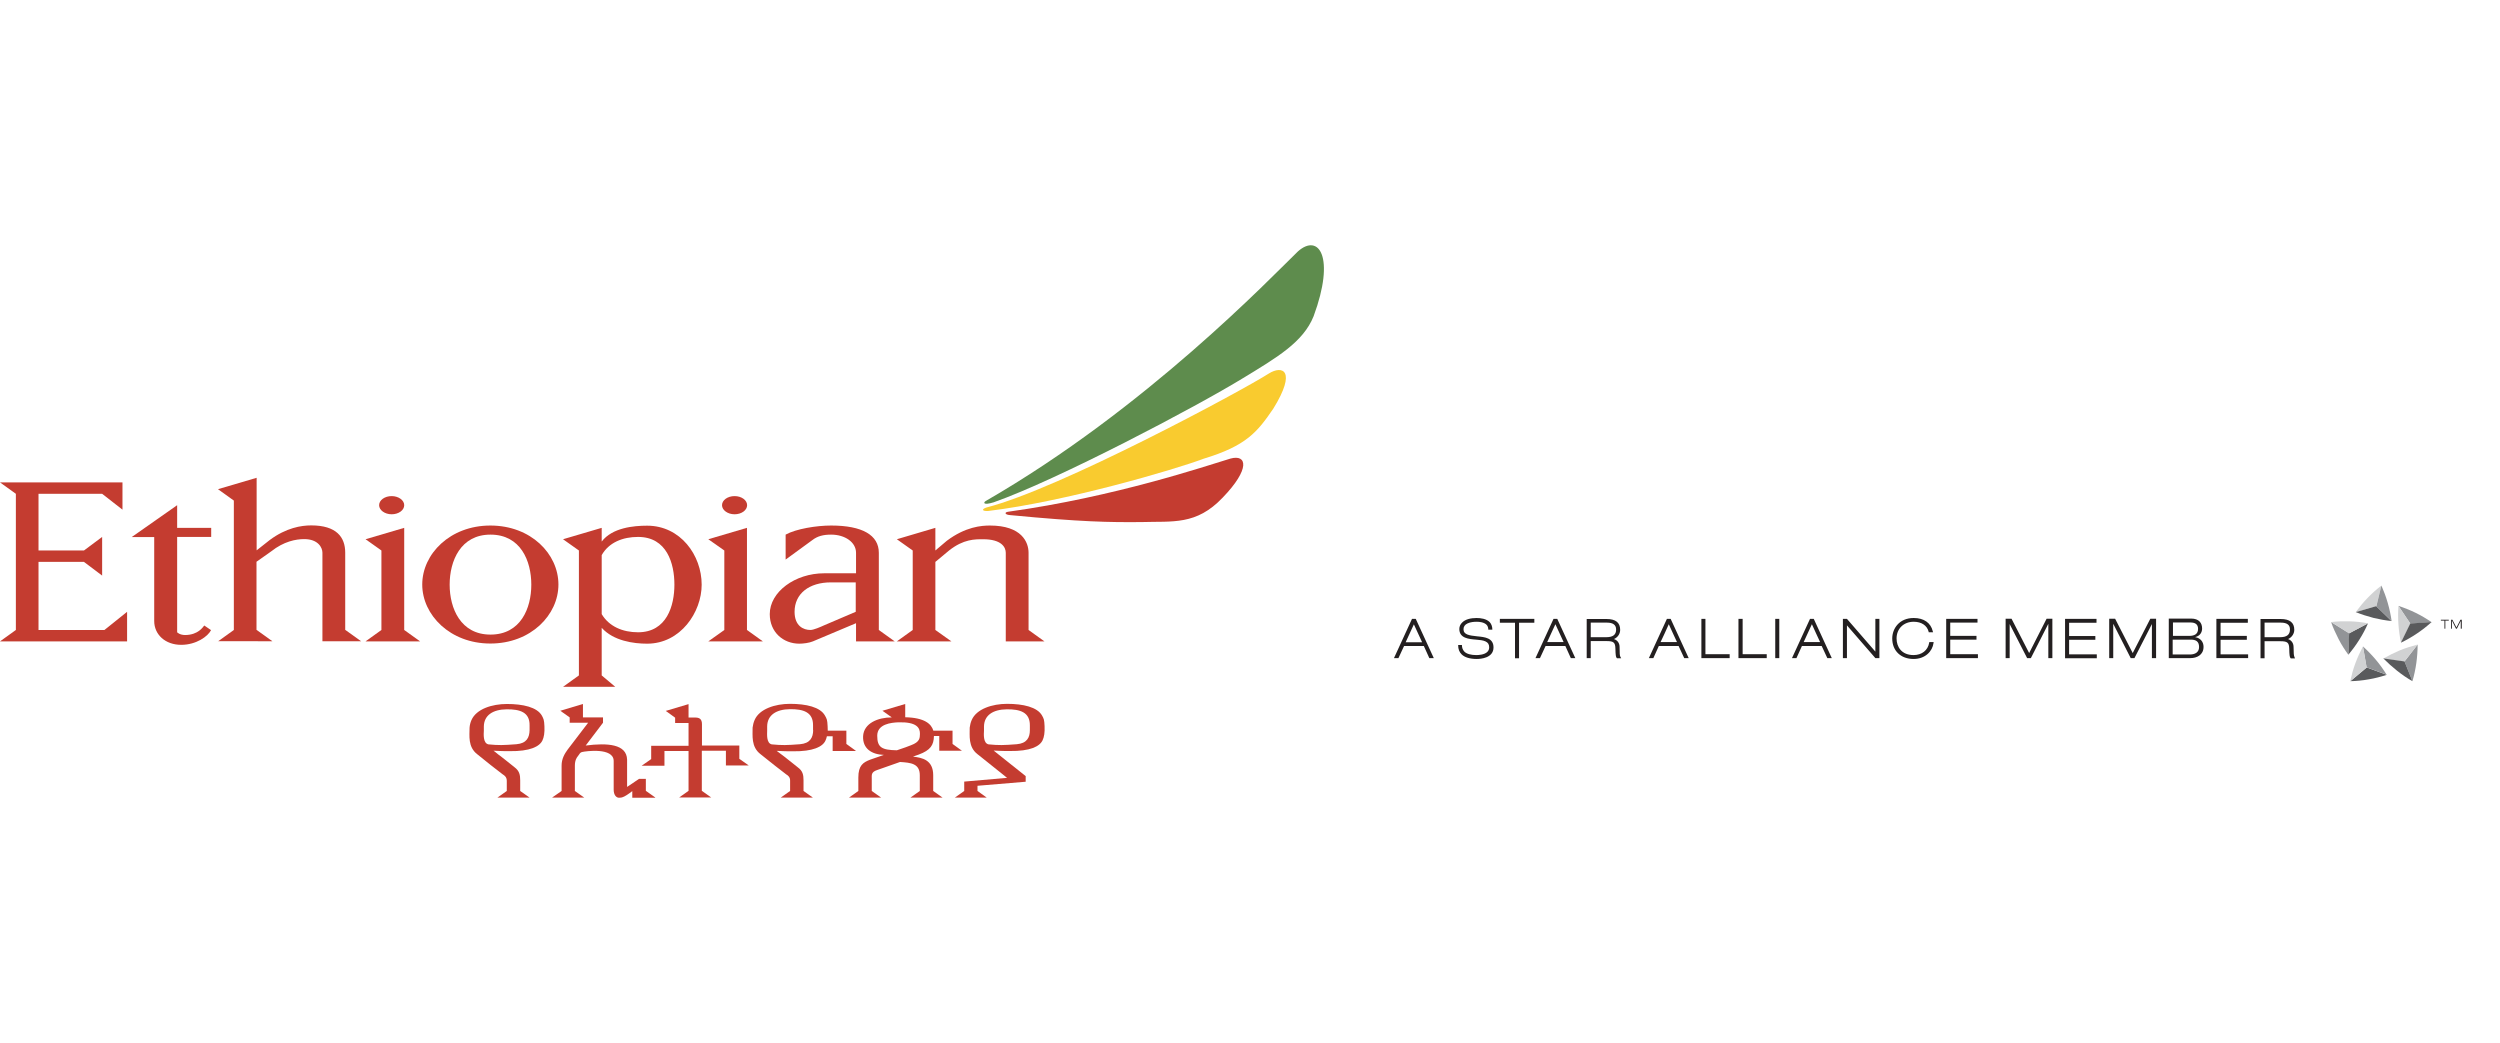 <?xml version="1.0" encoding="utf-8"?>
<!-- Generator: Adobe Illustrator 18.1.0, SVG Export Plug-In . SVG Version: 6.00 Build 0)  -->
<svg version="1.1" id="Layer_1" xmlns="http://www.w3.org/2000/svg" xmlns:xlink="http://www.w3.org/1999/xlink" x="0px" y="0px"
	 viewBox="0 0 1733 722.9" enable-background="new 0 0 1733 722.9" xml:space="preserve">
<g>
	<defs>
		<rect id="SVGID_1_" y="170.1" width="917.7" height="382.8"/>
	</defs>
	<clipPath id="SVGID_2_">
		<use xlink:href="#SVGID_1_"  overflow="visible"/>
	</clipPath>
	<path clip-path="url(#SVGID_2_)" fill="#C43C30" d="M700.5,357.1c49.4,4.7,68,5,90.7,4.8c21.7-0.7,38,2.4,56.4-17
		c19.2-19.9,16.9-30.2,5.3-27c-17.2,5.2-79.9,26.5-153.8,36.8C695.8,355.1,696.6,356.9,700.5,357.1"/>
	<path clip-path="url(#SVGID_2_)" fill="#F9CB2F" d="M683.8,351.8c50.6-12.9,177.1-80.9,195.8-92.9c9.3-5.8,19.5-2.3,3.1,24.3
		C871.6,299.5,864,309,834.3,318c-20.4,7.7-96.2,29.8-149.2,36.2C681.1,354.5,679.9,353.1,683.8,351.8"/>
	<path clip-path="url(#SVGID_2_)" fill="#5E8C4D" d="M688.8,348.2c44.1-15.5,140.1-66,172.9-86.1c23.5-14.3,41.7-24.9,48.9-42.9
		c15.2-41.1,3.6-57.8-10.9-44.9c-18.5,17.9-105.3,109-216.4,173C681.6,348.3,681.3,350.5,688.8,348.2"/>
	<polygon clip-path="url(#SVGID_2_)" fill="#C43C30" points="0,444.6 11,436.7 11,342.3 0,334.4 84.9,334.4 84.9,353.3 70.8,342.3 
		26.7,342.3 26.7,381.6 58.2,381.6 70.8,372.2 70.8,399 58.2,389.5 26.7,389.5 26.7,436.7 72.4,436.7 88.1,424.1 88.1,444.6 	"/>
	<path clip-path="url(#SVGID_2_)" fill="#C43C30" d="M141.6,433.6l4.7,3.2c-2.2,4.4-10.3,10.2-20.7,10.2c-11,0-18.7-7.1-18.7-16.5
		v-58.2H91.3l31.5-22.1v15.7h23.6v6.3h-23.6v66.1c0,0,1.7,1.9,5.6,1.9C137.5,440.1,140.7,434.6,141.6,433.6"/>
	<path clip-path="url(#SVGID_2_)" fill="#C43C30" d="M151.1,444.6l11-7.9V347l-11-7.9l26.8-7.9v50.3l9-7.1
		c11.5-8.6,22.1-10.2,28.8-10.2c17.6,0,23.6,8.2,23.6,18.9v53.5l11,7.9h-26.8v-61.4c0-3.5-3-9.4-12.6-9.4c-5.8,0-14.2,1.6-22.9,8.5
		l-10.2,7.2v47.2l11,7.9H151.1z"/>
	<path clip-path="url(#SVGID_2_)" fill="#C43C30" d="M368.3,405.3c0-16.5-7.4-34.7-28.3-34.7c-20.7,0-28.3,18.2-28.3,34.7
		c0,16.4,7.6,34.6,28.3,34.6C360.9,439.9,368.3,421.7,368.3,405.3 M339.9,364.3c28.2,0,47.2,19.7,47.2,40.9
		c0,21.1-19.1,40.9-47.2,40.9c-27.9,0-47.2-19.8-47.2-40.9C292.7,384,312,364.3,339.9,364.3"/>
	<path clip-path="url(#SVGID_2_)" fill="#C43C30" d="M417.1,384.8v40.9c5.1,8.6,14.6,12.6,25.2,12.6c19.9,0,25.2-18.4,25.2-33
		c0-14.7-5.2-33.1-25.2-33.1C431.7,372.2,422.1,376,417.1,384.8 M390.3,476.1l11-7.9v-86.6l-11-7.8l26.8-7.9v9.5
		c7.3-9.6,22.1-11,31.5-11c23.1,0,37.8,20.5,37.8,40.9c0,19-14.6,40.9-37.8,40.9c-9.4,0-23.3-1.9-31.5-11v33l9.4,7.9H390.3z"/>
	<path clip-path="url(#SVGID_2_)" fill="#C43C30" d="M550.8,424.1c0,9.9,6.2,12.6,11,12.6c2.2,0,7-2.1,9.4-3.2l22-9.4v-20.4H576
		C560.9,403.7,550.8,411.5,550.8,424.1 M544.6,387.9v-17.3c7.2-4,21.4-6.3,31.5-6.3c21.8,0,33.1,6.7,33.1,18.9v53.5l11,7.9h-26.8
		V432l-29.9,12.6c-2.6,1.1-6.8,1.6-9.4,1.6c-11.1,0-20.5-7.9-20.5-20.5c0-15.4,17.5-28.3,37.8-28.3h22v-14.2
		c0-7.3-7.6-12.6-17.3-12.6c-5.3,0-9.4,1-13,3.8L544.6,387.9z"/>
	<path clip-path="url(#SVGID_2_)" fill="#C43C30" d="M686.2,364.3c22.1,0,26.8,11.6,26.8,18.9v53.5l11,7.9h-26.8v-61.4
		c0-3.9-3-9.4-15.7-9.4c-5.5,0-13.5-0.2-23.6,7.8l-9.5,7.9v47.2l11.1,7.9h-37.8l11-7.9v-55.1l-11-7.8l26.7-7.9v15.7l7.9-6.7
		C669.3,365.1,680.4,364.3,686.2,364.3"/>
	<polygon clip-path="url(#SVGID_2_)" fill="#C43C30" points="253.4,444.6 264.4,436.7 264.4,381.6 253.4,373.8 280.2,365.9 
		280.2,436.7 291.2,444.6 	"/>
	<path clip-path="url(#SVGID_2_)" fill="#C43C30" d="M262.8,350.2c0-3.5,3.9-6.3,8.7-6.3c4.7,0,8.7,2.8,8.7,6.3
		c0,3.5-3.9,6.3-8.7,6.3C266.7,356.5,262.8,353.6,262.8,350.2"/>
	<polygon clip-path="url(#SVGID_2_)" fill="#C43C30" points="491,444.6 502.1,436.7 502.1,381.6 491,373.8 517.8,365.9 517.8,436.7 
		528.8,444.6 	"/>
	<path clip-path="url(#SVGID_2_)" fill="#C43C30" d="M500.5,350.2c0-3.5,3.9-6.3,8.7-6.3c4.8,0,8.7,2.8,8.7,6.3
		c0,3.5-3.9,6.3-8.7,6.3C504.4,356.5,500.5,353.6,500.5,350.2"/>
	<path clip-path="url(#SVGID_2_)" fill="#C43C30" d="M340.1,530.3l8.4,6.5c1.3,0.8,2.8,1.9,2.8,4.5v7l-6.5,4.6h22.3l-6.5-4.6v-7.4
		c0-3.7-0.5-6.5-4-9.1l-9.3-7.4c-3.4-2.4-3.3-2.7-5.2-4c0,0,7.5,0.4,11.1,0.3c14.2,0.2,20.8-3.2,22.8-7.4c1.1-2.3,1.6-5.4,1.4-9.8
		c-0.2-4.6-0.6-5.1-1.7-7.3c-3.3-6-13.2-8.2-24.3-8.2c-10.2,0-21.2,3.4-24.6,11.2c-0.7,1.6-1.2,3.5-1.3,5.3c0,5.3-1.3,13.3,5.4,18.4
		L340.1,530.3z M335.4,503.6c0.1-7.8,6.3-11.8,15.8-11.9c9.2-0.1,16.1,2,15.9,11.2v3.3c-0.1,5-2,9.1-9.1,9.7
		c-9.4,0.7-12.1,0.8-19.4,0.1c-3.9-0.8-3.3-7.3-3.2-9.5V503.6z"/>
	<path clip-path="url(#SVGID_2_)" fill="#C43C30" d="M477.3,520.4v27.8l-6.5,4.6h22.2l-6.5-4.6v-27.8h16.7v10.2H519l-6.5-4.6v-9.2
		h-25.9v-14.8c0-3.7-1.9-4.6-4.7-4.6h-4.6v-9.3l-15.8,4.7l6.5,4.7v3.7h9.3v15.8h-25.9v9.2l-6.6,4.6h15.8v-10.2H477.3z"/>
	<path clip-path="url(#SVGID_2_)" fill="#C43C30" d="M563.7,506.2c-0.1,5-2,9.1-9.2,9.7c-9.3,0.7-12.2,0.8-19.5,0.1
		c-3.9-0.8-3.2-7.3-3.2-9.5v-3c0.1-7.8,6.3-11.8,15.8-11.9c9.2-0.1,16.1,2,16,11.2V506.2z M593.2,520.4l-6.5-4.7v-9.2h-12.9
		c0-1,0-2-0.1-3.1c-0.2-4.6-0.6-5.1-1.8-7.3c-3.3-6-13.1-8.2-24.3-8.2c-10.2,0-21.2,3.5-24.5,11.2c-0.7,1.6-1.2,3.5-1.4,5.3
		c0.1,5.3-1.2,13.3,5.5,18.4l9.4,7.5l8.4,6.5c1.3,0.8,2.8,1.9,2.7,4.5v7l-6.5,4.6h22.3l-6.5-4.6v-7.4c0-3.7-0.5-6.5-4-9l-9.3-7.4
		c-3.4-2.4-3.4-2.7-5.3-4c0,0,7.5,0.4,11.1,0.3c14.2,0.2,20.8-3.2,22.7-7.4c0.4-0.9,0.8-1.9,1-3h4v10.2H593.2z"/>
	<path clip-path="url(#SVGID_2_)" fill="#C43C30" d="M682.1,503.6c0.1-7.8,6.3-11.8,15.8-11.9c9.2-0.1,16.1,2,16,11.2v3.3
		c0,5-2,9.1-9.1,9.7c-9.3,0.7-12.2,0.8-19.5,0.1c-3.9-0.8-3.3-7.3-3.2-9.5V503.6z M688.8,520.3c0,0,7.5,0.4,11.1,0.3
		c14.3,0.2,20.8-3.2,22.8-7.4c1.1-2.3,1.6-5.4,1.4-9.8c-0.2-4.6-0.5-5.1-1.7-7.3c-3.3-6-13.2-8.2-24.3-8.2
		c-10.2,0-21.2,3.5-24.5,11.2c-0.7,1.6-1.2,3.5-1.4,5.3c0.1,5.3-1.2,13.3,5.4,18.4l20.5,16.4l-29.7,2.6v6.5l-6.5,4.6H684l-6.4-4.6
		v-3.6l33.4-2.8V538L688.8,520.3z"/>
	<path clip-path="url(#SVGID_2_)" fill="#C43C30" d="M454.2,552.8l-6.5-4.6v-8.3H443l-8.3,5.6v-18.9c-0.3-10.9-13.7-11.7-28.7-9.8
		l12-15.8v-3.7h-13.9V488l-15.7,4.7l6.5,4.6v3.7h12.8l-14.2,18.6c-2.2,3-4.2,6.5-4.2,11.1v17.6l-6.6,4.6H405l-6.5-4.6v-17.6
		c0-3.8,1.4-5.7,2-6.4c0.8-1,1.2-1.7,1.5-2.1c0.6-0.7,1.5-0.9,1.5-0.9c2.4-0.6,21.9-3.3,21.9,6.2v19.9c0,3.7,1.8,5.6,3.7,5.6
		c0.9,0,1.9,0,3.7-0.9c1.9-0.9,5.5-3.7,5.5-3.7v4.6H454.2z"/>
	<path clip-path="url(#SVGID_2_)" fill="#C43C30" d="M621.7,520.1c-10.4-0.2-13.6-1.9-13.6-10.1c0-8.1,9.6-9.1,14.8-9.3
		c12.6-0.3,14.9,3.8,14.8,8.1c-0.1,2.8,0,5.5-6.2,7.8C630.4,517.1,625.7,518.8,621.7,520.1 M646.9,537.4c0-10.6-7.6-12.2-14-12.9
		c0.9-0.3,3.1-1.2,3.9-1.4c8.4-3.1,10.4-6.7,10.6-12.7v-0.2h3.7v10.2h15.7l-6.5-4.7v-9.2H647c-1.4-4.7-6.1-9-19.5-9.3V488l-15.8,4.7
		l6.5,4.6c-9.5,0-19.4,4-19.9,13c-0.4,8.6,5.9,12.7,14.4,13l-9.5,3.3c-4.9,1.9-8.2,4-8.2,12.4v9.3l-6.5,4.6h22.3l-6.5-4.6v-8.4
		c0-2.7-0.5-4.7,3.7-6.1c0,0,15.2-5.4,15.9-5.6c7.4,0.5,13.7,1,13.7,9.2v10.9l-6.5,4.6h22.3l-6.5-4.6V537.4z"/>
</g>
<polygon fill-rule="evenodd" clip-rule="evenodd" fill="#231F20" points="1694.5,435.8 1695.1,435.8 1695.1,430.2 1697.5,430.2 
	1697.5,429.6 1692,429.6 1692,430.2 1694.5,430.2 "/>
<polygon fill="#231F20" points="1705.6,429.6 1702.8,435 1700,429.6 1699.1,429.6 1699.1,435.8 1699.7,435.8 1699.7,430.4 
	1699.8,430.4 1702.5,435.8 1703.1,435.8 1705.8,430.4 1705.8,430.4 1705.8,435.8 1706.5,435.8 1706.5,429.6 "/>
<g>
	<defs>
		<rect id="SVGID_3_" x="966.3" y="405.9" width="740.2" height="66.3"/>
	</defs>
	<clipPath id="SVGID_4_">
		<use xlink:href="#SVGID_3_"  overflow="visible"/>
	</clipPath>
	<path clip-path="url(#SVGID_4_)" fill-rule="evenodd" clip-rule="evenodd" fill="#D1D2D3" d="M1633,424.3c2.5-3.4,5.2-6.7,8.2-9.8
		c3-3.1,6.2-6,9.6-8.6l-3.6,14.4L1633,424.3z"/>
	<path clip-path="url(#SVGID_4_)" fill-rule="evenodd" clip-rule="evenodd" fill="#595A5C" d="M1657.8,430.5
		c-4.2-0.4-8.4-1.2-12.6-2.2c-4.2-1.1-8.3-2.4-12.2-4l14.2-4.1L1657.8,430.5z"/>
	<path clip-path="url(#SVGID_4_)" fill-rule="evenodd" clip-rule="evenodd" fill="#929497" d="M1650.8,405.9
		c1.7,3.9,3.2,7.9,4.4,12.1c1.2,4.2,2.1,8.4,2.7,12.6l-10.6-10.3L1650.8,405.9z"/>
	<path clip-path="url(#SVGID_4_)" fill-rule="evenodd" clip-rule="evenodd" fill="#929497" d="M1627.9,453.9
		c-2.5-3.4-4.8-7-6.8-10.9c-2-3.9-3.8-7.8-5.2-11.8l12.6,7.8L1627.9,453.9z"/>
	<path clip-path="url(#SVGID_4_)" fill-rule="evenodd" clip-rule="evenodd" fill="#595A5C" d="M1641.5,432.1
		c-1.7,3.9-3.7,7.7-6,11.3c-2.3,3.7-4.9,7.2-7.6,10.4l0.5-14.8L1641.5,432.1z"/>
	<path clip-path="url(#SVGID_4_)" fill-rule="evenodd" clip-rule="evenodd" fill="#D1D2D3" d="M1615.9,431.2
		c4.2-0.5,8.5-0.6,12.8-0.5c4.3,0.1,8.6,0.6,12.8,1.4l-13.1,7L1615.9,431.2z"/>
	<path clip-path="url(#SVGID_4_)" fill-rule="evenodd" clip-rule="evenodd" fill="#595A5C" d="M1654.5,467.8
		c-4,1.3-8.2,2.4-12.4,3.1c-4.3,0.8-8.6,1.2-12.8,1.3l11.3-9.5L1654.5,467.8z"/>
	<path clip-path="url(#SVGID_4_)" fill-rule="evenodd" clip-rule="evenodd" fill="#929497" d="M1638,448.1c3.1,2.8,6.1,5.9,8.9,9.2
		c2.8,3.3,5.3,6.8,7.5,10.4l-13.9-5.1L1638,448.1z"/>
	<path clip-path="url(#SVGID_4_)" fill-rule="evenodd" clip-rule="evenodd" fill="#D1D2D3" d="M1629.2,472.2c0.9-4.1,2-8.3,3.5-12.3
		c1.5-4.1,3.3-8,5.3-11.8l2.6,14.6L1629.2,472.2z"/>
	<path clip-path="url(#SVGID_4_)" fill-rule="evenodd" clip-rule="evenodd" fill="#929497" d="M1675.9,446.8c0,4.2-0.3,8.5-0.9,12.8
		c-0.6,4.3-1.5,8.5-2.7,12.6l-5.5-13.7L1675.9,446.8z"/>
	<path clip-path="url(#SVGID_4_)" fill-rule="evenodd" clip-rule="evenodd" fill="#D1D2D3" d="M1652.1,456.5c3.7-2.1,7.5-4,11.5-5.7
		c4-1.6,8.1-2.9,12.3-4l-9.1,11.7L1652.1,456.5z"/>
	<path clip-path="url(#SVGID_4_)" fill-rule="evenodd" clip-rule="evenodd" fill="#595A5C" d="M1672.3,472.2
		c-3.7-2.1-7.2-4.5-10.6-7.2c-3.4-2.7-6.6-5.6-9.6-8.6l14.7,2.1L1672.3,472.2z"/>
	<path clip-path="url(#SVGID_4_)" fill-rule="evenodd" clip-rule="evenodd" fill="#929497" d="M1662.6,420c4,1.3,8,2.9,11.9,4.8
		c3.9,1.9,7.6,4.1,11.1,6.5l-14.8,1L1662.6,420z"/>
	<path clip-path="url(#SVGID_4_)" fill-rule="evenodd" clip-rule="evenodd" fill="#D1D2D3" d="M1664.4,445.6
		c-0.9-4.1-1.5-8.4-1.8-12.7c-0.3-4.3-0.3-8.6,0-12.9l8.3,12.3L1664.4,445.6z"/>
	<path clip-path="url(#SVGID_4_)" fill-rule="evenodd" clip-rule="evenodd" fill="#595A5C" d="M1685.6,431.2
		c-3.1,2.8-6.5,5.5-10.1,7.9c-3.6,2.4-7.3,4.6-11.2,6.4l6.5-13.3L1685.6,431.2z"/>
	<polygon clip-path="url(#SVGID_4_)" fill-rule="evenodd" clip-rule="evenodd" fill="#231F20" points="1418.7,428.9 1422.7,428.9 
		1422.7,456.2 1419.9,456.2 1419.9,432.6 1419.8,432.6 1407.8,456.2 1405.2,456.2 1393.1,432.6 1393.1,432.6 1393.1,456.2 
		1390.3,456.2 1390.3,428.9 1394.4,428.9 1406.6,452.7 	"/>
	<path clip-path="url(#SVGID_4_)" fill-rule="evenodd" clip-rule="evenodd" fill="#231F20" d="M1010.8,447.3c0,2.7,0.8,4.7,2.4,6.3
		c2.1,2.1,5.8,3.2,10.5,3.2c2.6,0,11.6-0.6,11.6-8c0-6.6-6-7.2-11.3-7.7l0,0c-5.5-0.6-9.5-1.1-9.5-4.9c0-1.8,0.9-3.2,2.9-4.1
		c2-0.9,4.2-1.1,6.4-1.1c1.7,0,4.9,0.3,6.7,2.1c0.8,0.8,1.2,2.1,1.2,3.4l2.8,0c0-2-0.6-4-1.9-5.3c-2.3-2.3-6.2-2.8-9-2.8
		c-3.9,0-7.8,0.8-10.1,3.2c-1.2,1.2-1.9,2.7-1.9,4.4c0,6.4,6.5,7,11.7,7.4c2.4,0.2,4.7,0.4,6.4,1.2c1.8,0.8,2.6,2.1,2.6,4.1
		c0,1.3-0.4,2.3-1.3,3.2c-2,2-6.1,2.2-7.6,2.2c-3.7,0-6.7-0.8-8.3-2.4c-1.1-1.2-1.7-2.6-1.7-4.6H1010.8z M1039.7,429v2.7h10.5v24.6
		h2.8v-24.6h10.6V429H1039.7z M1076.9,429l-12.5,27.2h3.1c0,0,3.6-7.8,3.9-8.4h13.7c0.3,0.6,3.8,8.4,3.8,8.4h3.1l-12.5-27.2H1076.9z
		 M1078.2,432.7c0.9,1.9,5.1,11.1,5.7,12.4h-11.4C1073.1,443.8,1077.3,434.6,1078.2,432.7 M1099.9,429v27.2h2.8v-11.8h11
		c4.9,0,6,1,6.1,5.2c0.1,4.4,0.3,5.9,0.9,6.5l0.2,0.2h2.9l-0.5-0.9c-0.5-0.8-0.6-2.5-0.6-6.9c0-2.7-1.5-4.7-3.9-5.5
		c3.1-1.4,4.3-4.1,4.3-6.4c0-5-3.1-7.5-9.4-7.5H1099.9z M1113.9,431.6c4.3,0,6.4,1.6,6.4,4.8c0,3.6-2.2,5.3-6.8,5.3h-10.8v-10.1
		H1113.9z M1155.5,429l-12.5,27.2h3.1c0,0,3.5-7.8,3.8-8.4h13.7c0.3,0.6,3.9,8.4,3.9,8.4h3.1l-12.5-27.2H1155.5z M1156.8,432.7
		c0.9,1.9,5,11.1,5.7,12.4h-11.4C1151.8,443.8,1156,434.6,1156.8,432.7 M1254.7,429l-12.5,27.2h3.1c0,0,3.5-7.8,3.8-8.4h13.7
		c0.3,0.6,3.9,8.4,3.9,8.4h3.1l-12.5-27.2H1254.7z M1256,432.7c0.9,1.9,5,11.1,5.7,12.4h-11.4C1250.9,443.8,1255.1,434.6,1256,432.7
		 M1179.4,429v27.2h19.6v-2.7h-16.8V429H1179.4z M1205.1,429v27.2h19.6v-2.7H1208V429H1205.1z M1230.6,456.2h2.8V429h-2.8V456.2z
		 M1300,429v22.7c-1.8-2.1-19.7-22.7-19.7-22.7h-2.8v27.2h2.8v-22.7c1.8,2.1,19.7,22.7,19.7,22.7h2.8V429H1300z M1349.1,429v27.2h22
		v-2.7h-19.2v-10.1h18.2v-2.6h-18.2v-9.2h18.9V429H1349.1z M1311.7,442.6c0,8.6,6,14.2,14.8,14.2c8.2,0,13.1-5.5,13.8-11l0.1-0.7h-3
		l-0.1,0.5c-0.9,5.2-5.1,8.5-10.8,8.5c-8.5,0-11.8-5.9-11.8-11.5c0-6.8,4.9-11.6,11.9-11.6c5.4,0,9.2,2.6,10.3,6.8l0.1,0.5h3
		l-0.2-0.7c-1.4-5.9-6.2-9.2-13.2-9.2C1316.5,428.4,1311.7,435.8,1311.7,442.6"/>
	<path clip-path="url(#SVGID_4_)" fill-rule="evenodd" clip-rule="evenodd" fill="#231F20" d="M981.4,429h-2.6l-12.5,27.2h3.1
		c0,0,3.6-7.8,3.9-8.4H987c0.3,0.6,3.8,8.4,3.8,8.4h3.1L981.4,429z M974.4,445.2c0.6-1.4,4.8-10.6,5.7-12.4
		c0.9,1.9,5.1,11.1,5.7,12.4H974.4z"/>
	<polygon clip-path="url(#SVGID_4_)" fill-rule="evenodd" clip-rule="evenodd" fill="#231F20" points="1431.5,429 1431.5,456.3 
		1453.5,456.3 1453.5,453.6 1434.3,453.6 1434.3,443.5 1452.5,443.5 1452.5,440.9 1434.3,440.9 1434.3,431.7 1453.3,431.7 
		1453.3,429 	"/>
	<polygon clip-path="url(#SVGID_4_)" fill-rule="evenodd" clip-rule="evenodd" fill="#231F20" points="1490.6,428.9 1494.6,428.9 
		1494.6,456.2 1491.7,456.2 1491.7,432.6 1491.7,432.6 1479.6,456.2 1477,456.2 1465,432.6 1464.9,432.6 1464.9,456.2 1462.1,456.2 
		1462.1,428.9 1466.2,428.9 1478.4,452.7 	"/>
	<path clip-path="url(#SVGID_4_)" fill-rule="evenodd" clip-rule="evenodd" fill="#231F20" d="M1506.2,431.5h12.2
		c3.1,0,5.3,1.1,5.3,4.4c0,3.6-2.4,4.9-6.2,4.9h-11.2V431.5z M1503.4,456.2h15.1c4.2,0,9-2.1,9-7.8c0-3.5-2.2-6.1-5.7-6.7v-0.1
		c3.2-0.8,4.7-3.2,4.7-5.9c0-3.9-2.2-6.9-7.6-6.9h-15.5V456.2z M1506.2,443.4h12.5c3.3,0,5.7,1.1,5.7,5.1c0,3.7-2.8,5.2-6.4,5.2
		h-11.9V443.4z"/>
	<polygon clip-path="url(#SVGID_4_)" fill-rule="evenodd" clip-rule="evenodd" fill="#231F20" points="1536.4,429 1536.4,456.2 
		1558.4,456.2 1558.4,453.6 1539.3,453.6 1539.3,443.5 1557.5,443.5 1557.5,440.8 1539.3,440.8 1539.3,431.7 1558.2,431.7 
		1558.2,429 	"/>
	<path clip-path="url(#SVGID_4_)" fill-rule="evenodd" clip-rule="evenodd" fill="#231F20" d="M1590.5,455.4
		c-0.4-0.9-0.6-2.5-0.6-6.9c0-2.7-1.5-4.7-3.8-5.5c3-1.4,4.3-4.1,4.3-6.4c0-5-3.1-7.5-9.4-7.5H1567v27.2h2.8v-11.8h11
		c4.9,0,6,1,6.1,5.2c0.1,4.4,0.3,5.9,0.9,6.5l0.2,0.2h2.9L1590.5,455.4z M1580.6,441.7h-10.8v-10.1h11.2c4.3,0,6.4,1.5,6.4,4.7
		C1587.4,440,1585.2,441.7,1580.6,441.7"/>
</g>
</svg>
